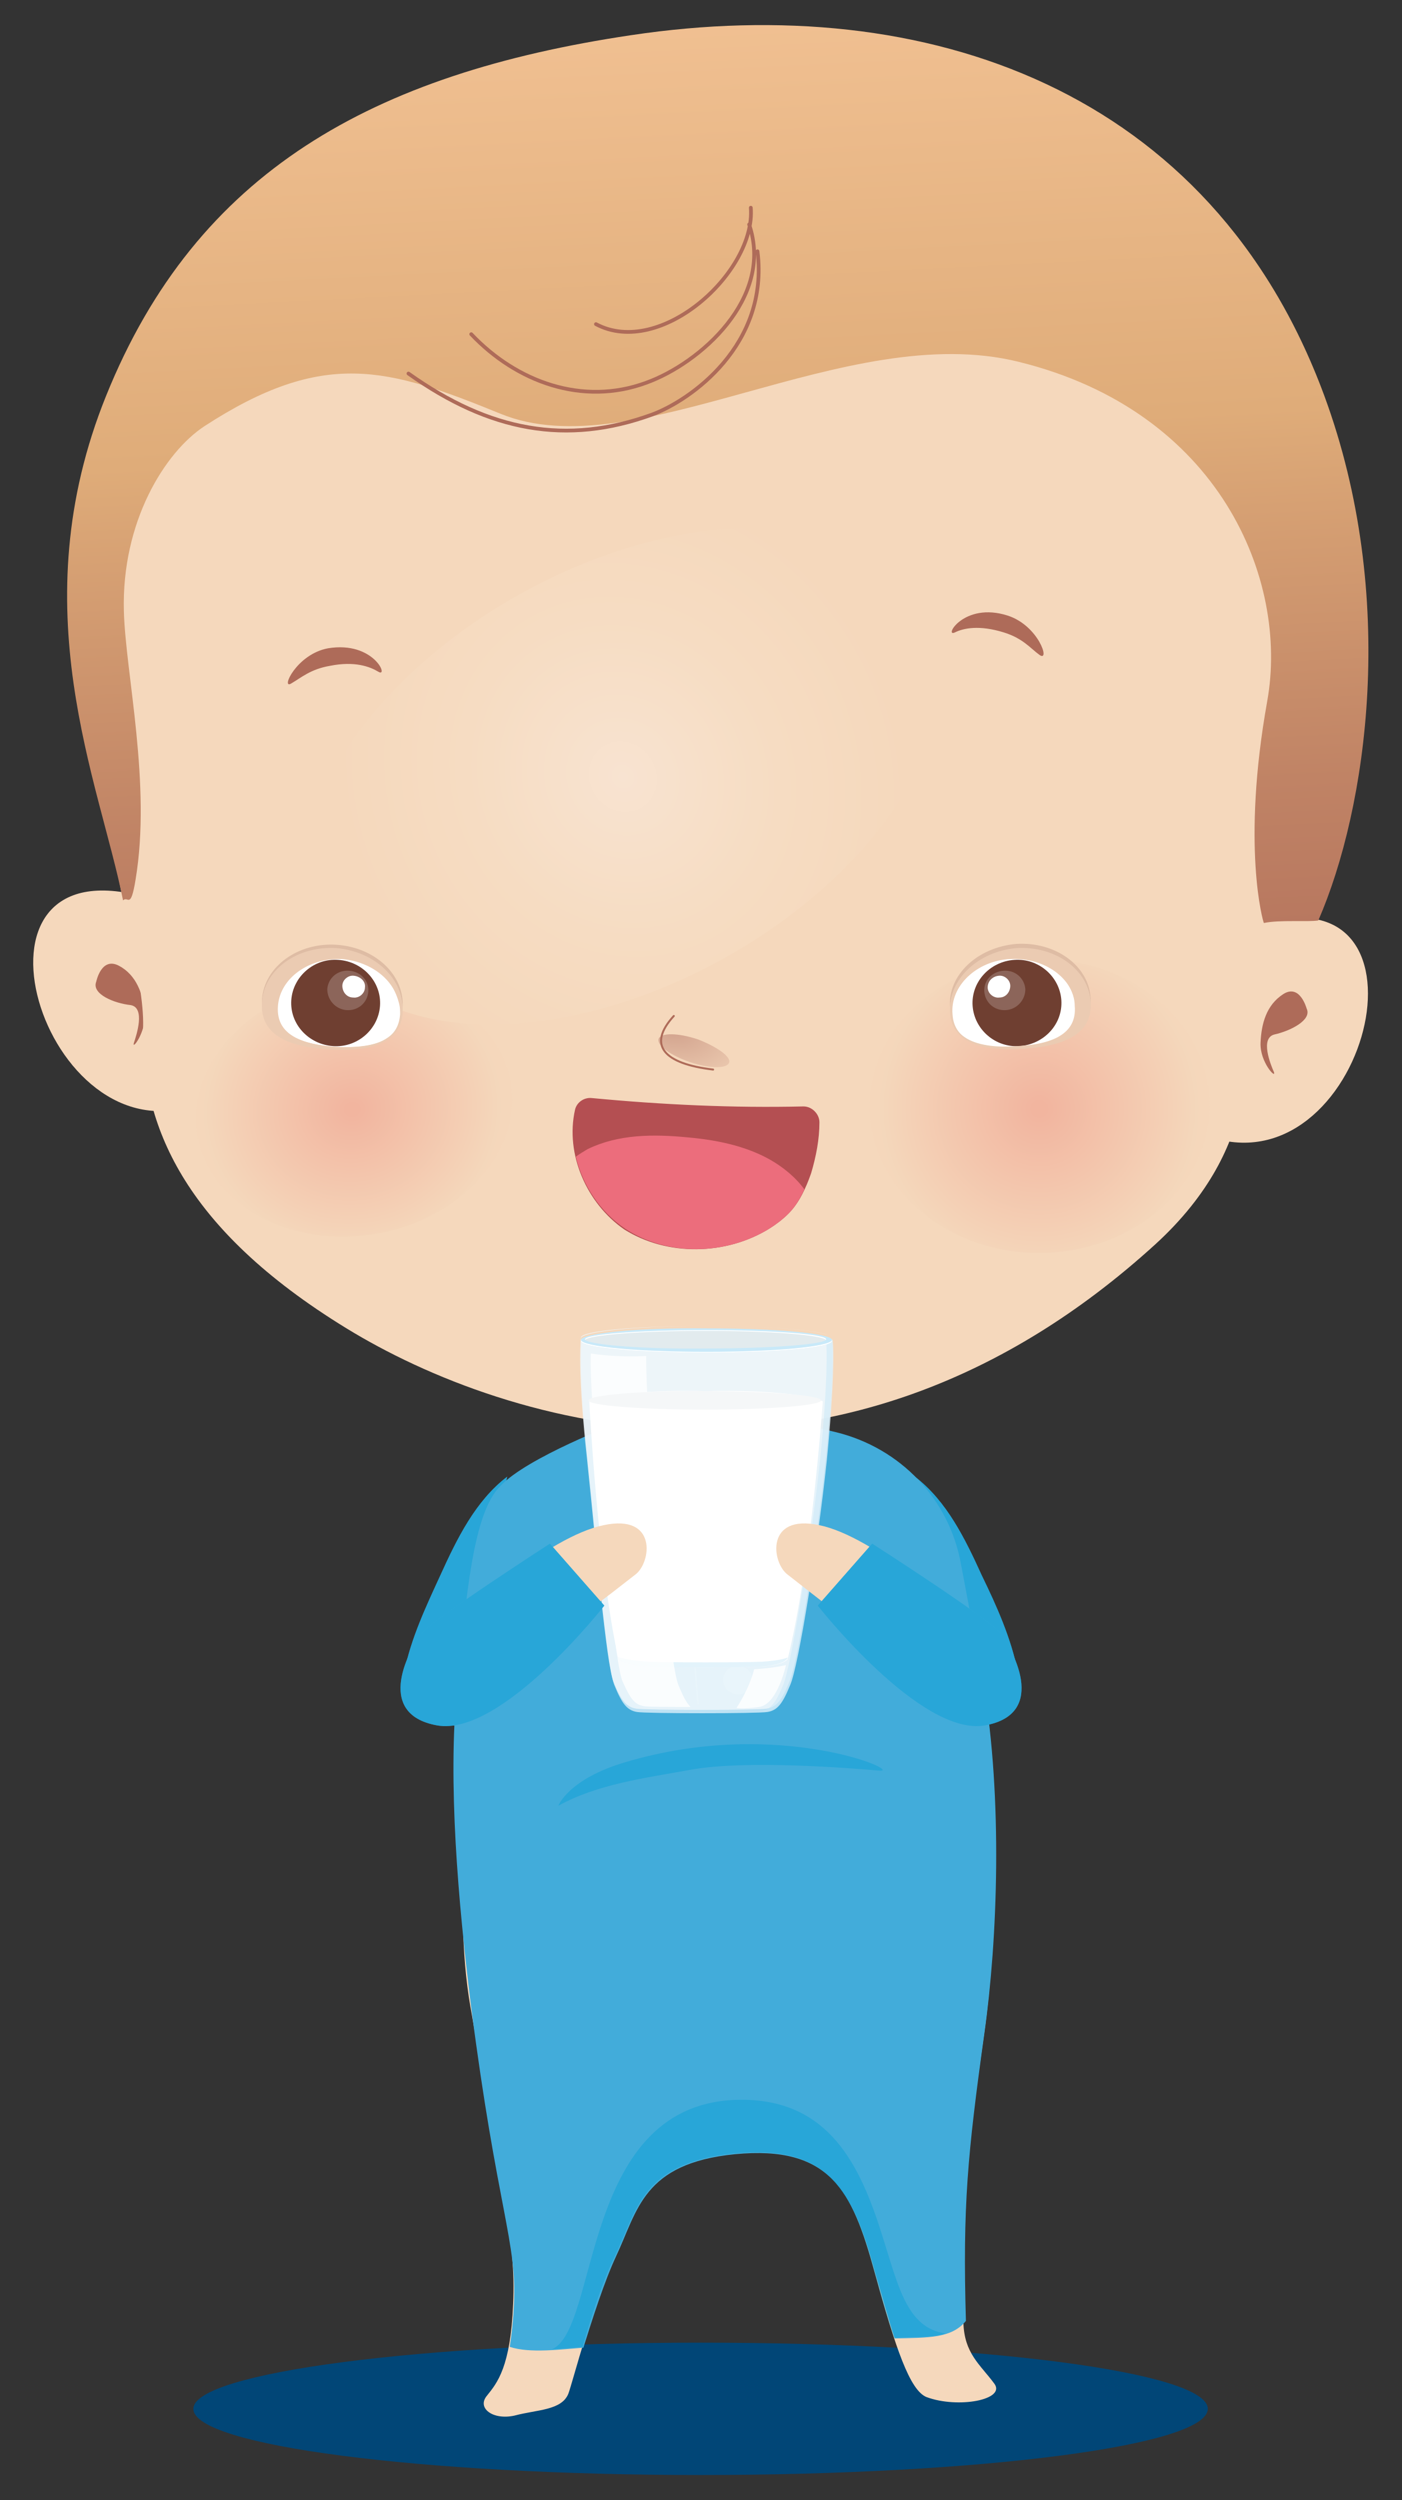 <svg viewBox="0 0 167.5 298.5" xmlns="http://www.w3.org/2000/svg" xmlns:xlink="http://www.w3.org/1999/xlink"><rect x="0" y="0" width="167.5" height="298.5" fill="#333333" stroke="none"/><linearGradient id="a"><stop offset=".295" stop-color="#f5d8bc"/><stop offset="1" stop-color="#f5d8bc"/></linearGradient><radialGradient id="c" cx="2390.872" cy="127.406" gradientTransform="matrix(.999 .05 -.05 .989 -2297.671 -74.954)" gradientUnits="userSpaceOnUse" r="9.366" xlink:href="#a"/><radialGradient id="d" cx="2397.229" cy="162.96" gradientTransform="matrix(.999 .05 -.05 .989 -2297.671 -74.954)" gradientUnits="userSpaceOnUse" r="32.59" xlink:href="#a"/><radialGradient id="e" cx="2399.242" cy="130.223" gradientTransform="matrix(.999 .05 -.05 .989 -2297.671 -74.954)" gradientUnits="userSpaceOnUse" r="12.089" xlink:href="#a"/><radialGradient id="f" cx="2398.741" cy="201.767" gradientTransform="matrix(.999 .05 -.05 .989 -2297.671 -74.954)" gradientUnits="userSpaceOnUse" r="40.094" xlink:href="#a"/><radialGradient id="g" cx="-677.823" cy="352.835" gradientTransform="matrix(-.992 .127 .128 .982 -704.667 -140.485)" gradientUnits="userSpaceOnUse" r="11.329" xlink:href="#a"/><radialGradient id="h" cx="1265.762" cy="178.01" gradientTransform="matrix(.998 .061 -.062 .989 -1097.395 -130.508)" gradientUnits="userSpaceOnUse" r="11.329" xlink:href="#a"/><radialGradient id="i" cx="1194.792" cy="-28.779" gradientTransform="matrix(.939 .249 -.254 .958 -1045.65 -182.688)" gradientUnits="userSpaceOnUse" r="79.917" xlink:href="#a"/><linearGradient id="b"><stop offset=".049" stop-color="#f2b29d"/><stop offset="1" stop-color="#f5d8bc"/></linearGradient><radialGradient id="j" cx="1194.047" cy="445.709" gradientTransform="matrix(.919 -.163 .152 .841 -1122.984 -47.764)" gradientUnits="userSpaceOnUse" r="19.061" xlink:href="#b"/><radialGradient id="k" cx="1237.711" cy="244.124" gradientTransform="matrix(1 -.005 .005 .991 -1114.76 -103.347)" gradientUnits="userSpaceOnUse" r="19.061" xlink:href="#b"/><radialGradient id="l" cx="893.708" cy="-82.061" gradientTransform="matrix(1.363 .463 -.29 .838 -1161.905 -222.426)" gradientUnits="userSpaceOnUse" r="8.986"><stop offset=".024" stop-color="#d1a18c"/><stop offset="1" stop-color="#f5d8bc"/></radialGradient><radialGradient id="m" cx="870.093" cy="404.838" gradientTransform="matrix(1.25 -.7 .774 1.355 -1326.552 153.253)" gradientUnits="userSpaceOnUse" r="23.38"><stop offset="0" stop-color="#f8e3d1"/><stop offset=".236" stop-color="#f7e0ca"/><stop offset=".546" stop-color="#f6dcc2"/><stop offset="1" stop-color="#f5d8bc"/></radialGradient><linearGradient id="n" gradientTransform="rotate(3.533 1471.35 -17773.673)" gradientUnits="userSpaceOnUse" x1="1182.161" x2="1201.135" y1="28.442" y2="195.559"><stop offset="0" stop-color="#f9ca9e"/><stop offset=".448" stop-color="#dfac79"/><stop offset=".518" stop-color="#d6a073"/><stop offset=".711" stop-color="#c08365"/><stop offset=".878" stop-color="#b3715c"/><stop offset="1" stop-color="#ae6b59"/></linearGradient><radialGradient id="o" cx="616.311" cy="211.254" gradientTransform="matrix(-1.131 0 0 1.013 803.569 -20.826)" gradientUnits="userSpaceOnUse" r="11.539" xlink:href="#a"/><radialGradient id="p" cx="5280.11" cy="211.254" gradientTransform="matrix(1.131 0 0 1.013 -5910.721 -20.826)" gradientUnits="userSpaceOnUse" r="11.539" xlink:href="#a"/><path d="M23.1 287.6c0 4.4 27.2 7.9 60.6 7.9 33.5 0 60.6-3.5 60.6-7.9s-27.2-7.9-60.6-7.9-60.6 3.6-60.6 7.9z" fill="#014677"/><path d="M48.3 199.6c-.3 1.4-.4 3 .5 4.1.5.7 1.4 1.1 2.2 1.4 1.6.6 3.3 1 5 1.2.6-10.1 2.2-20.2 4.6-30-3.8 2.9-6 7.4-8 11.8-1.7 3.7-3.5 7.5-4.3 11.5z" fill="#42acda"/><path d="M48.3 199.6c-.3 1.4-.4 3 .5 4.1.5.7 1.4 1.1 2.2 1.4 1.6.6 3.3 1 5 1.2.6-10.1 2.2-20.2 4.6-30-3.8 2.9-6 7.4-8 11.8-1.7 3.7-3.5 7.5-4.3 11.5z" fill="#029fd4" opacity=".4"/><path d="M121.6 199.6c.3 1.4.4 3-.5 4.1-.5.7-1.4 1.1-2.2 1.4-1.6.6-3.3 1-5 1.2-.6-10.1-2.2-20.2-4.6-30 3.8 2.9 6 7.4 8 11.8 1.8 3.7 3.5 7.5 4.3 11.5z" fill="#42acda"/><path d="M121.6 199.6c.3 1.4.4 3-.5 4.1-.5.7-1.4 1.1-2.2 1.4-1.6.6-3.3 1-5 1.2-.6-10.1-2.2-20.2-4.6-30 3.8 2.9 6 7.4 8 11.8 1.8 3.7 3.5 7.5 4.3 11.5z" fill="#029fd4" opacity=".4"/><path d="M74 163.9s1.2 3.5-.1 5.8c-1.3 2.2-5.4 6.3 2.2 6.3 7 0 19.1-1 19.2-3.3s.4-7.3.4-7.3" fill="url(#c)"/><path d="M68.5 174.9c-10.3 14.8-12.3 35.6-12.1 53.4 7.9 7.9 20.6 13.5 35.2 10.1 8-1.8 11 .5 26.4-10.1 1.9-14.9.2-47.3-16.5-55.5" fill="url(#d)"/><path d="M75.3 170l19 .8c4.2-1.6 11.2 3.9 14.2 7.1" fill="url(#e)"/><path d="M117 200.3c2.3 13.8 2.2 31 .6 42.3-2.1 15-2.9 19.6-2.5 34.7.1 3.7 2 5 3.7 7.3 1.4 1.9-4.3 3-8.1 1.6-2-.8-3.7-5.8-6.2-14.9-2.7-9.9-5.4-15.4-16.8-14.3-11 1.1-11.6 6.7-14.2 12.2s-5.1 15.3-5.6 16.6c-.8 2-3.8 1.9-6.4 2.6-2.6.6-4.6-.9-3.3-2.4 1.2-1.5 2.8-3.4 3.1-10.9.4-7.5-1.6-15.7-5.1-35.5-2.2-12.7 0-29.2 1.9-39.6" fill="url(#f)"/><path d="M73.8 169.9c10.8 11.5 21.3.1 21.8.1 1.2.3 2.7.6 4.3 1 7.7 1.9 13.5 8 14.9 15.7l2.7 14.3c2.3 13.8 1.7 30.5.1 41.8-2 14.4-2.6 20.6-2.2 34.3-1.7 2.1-4.5 2-8.5 2.1-.7-2.1-1.4-4.7-2.3-7.7-2.7-9.9-5.4-15.4-16.8-14.3-11 1.1-11.6 6.7-14.2 12.2-1.4 3-2.8 7.4-3.9 10.9-2.7.2-6.4.7-8.8-.1.2-1.3.4-2.9.5-5 .4-7.5-2-11.4-5.1-35.5-1.6-12.8-2.8-27-1.7-38.1 1.1-11 1.9-21 5.2-24.2 3.2-3.4 14-7.5 14-7.5z" fill="#42acda"/><path d="M83.3 175s-1.9 6.5.1 28.4" fill="none" stroke="#80cbee" stroke-width=".179" stroke-linecap="round" stroke-linejoin="round" stroke-miterlimit="10"/><path d="M89.1 181.9c-.1 1-1 1.6-1.9 1.5-1-.1-1.7-.9-1.6-1.9s1-1.6 1.9-1.5c1 .1 1.7.9 1.6 1.9zM89.5 191.7c-.1 1-1 1.6-1.9 1.5-1-.1-1.7-.9-1.6-1.9s1-1.6 1.9-1.5c1 .1 1.7 1 1.6 1.9zM89.9 200.8c-.1 1-1 1.6-1.9 1.5-1-.1-1.7-.9-1.6-1.9s1-1.6 1.9-1.5c1 .1 1.7.9 1.6 1.9z" fill="#80cbee"/><path d="M105.4 266.9c-2.6-8.3-6.3-16.2-16.8-16.2-19.4 0-16.9 27.5-22.7 29.8 1.3-.1 2.6-.2 3.7-.3 1-3.5 2.4-7.9 3.9-10.9 2.6-5.5 3.2-11.1 14.2-12.2 11.4-1.1 14.1 4.4 16.8 14.3.8 3 1.6 5.6 2.3 7.7 2.5-.1 4.6 0 6.2-.5-4.7-.6-5.7-5.8-7.6-11.7z" fill="#029fd4" opacity=".4"/><path d="M74.3 165.1c.2.9.3 2.2 0 3.4.1 4 15.9 1.1 17.3.9.9-.1 2.4-.4 3.8-.8.1-1.7.2-3.2.2-3.2L74.9 164z" fill="#ebcbb2"/><path d="M18.6 107.5c-25.1-8.3-14 30.2 4.1 24.6" fill="url(#g)"/><path d="M11.5 117.2s.6-3 2.7-1.9 2.9 3.4 3.1 5.6c.2 2.3-1.6 4.6-1.3 3.6.3-.9 1.4-4.2-.4-4.5-1.9-.2-4.7-1.3-4.1-2.8z" fill="#ae6b59"/><path d="M148.3 111.2c24.5-9.9 16 29.2-2.5 24.9" fill="url(#h)"/><path d="M76.5 5.4C45.5 9.5 30 20.8 19.2 47.5c-15 37.1-1.8 63.5-2.1 75.1-.3 11.5 4.7 24 24.3 36 19.1 11.7 59.3 24 96.7-10.1 13.2-12.1 10.3-24.1 10.3-24.1s14.6-46.1 3-77.6C139.7 15 106.1 1.5 76.5 5.4z" fill="url(#i)"/><path d="M61 129.1c1.5 8.2-5.7 16.4-16 18.2s-19.9-3.4-21.4-11.6 5.7-16.4 16-18.2 19.9 3.4 21.4 11.6z" fill="url(#j)" opacity=".9"/><path d="M144.5 131.9c.1 9.7-9 17.6-20.2 17.7s-20.4-7.8-20.4-17.4c-.1-9.7 9-17.6 20.2-17.7s20.4 7.7 20.4 17.4z" fill="url(#k)" opacity=".9"/><path d="M156.1 120.4s-.8-3-2.8-1.7-2.6 3.5-2.7 5.8 1.9 4.4 1.6 3.5c-.4-.9-1.7-4.1.1-4.5s4.5-1.7 3.8-3.1z" fill="#ae6b59"/><path d="M87.1 126.9c-.3.7-2.3.7-4.7-.1-2.3-.8-4-2-3.7-2.8.3-.7 2.3-.7 4.7.1 2.3.9 4 2.1 3.7 2.8z" fill="url(#l)"/><path d="M80.5 121.3c-3.2 3.5-1.2 5.7 4.7 6.4" fill="none" stroke="#ae6b59" stroke-width=".236" stroke-linecap="round" stroke-linejoin="round" stroke-miterlimit="10"/><path d="M110.5 72.4c6.8 12-3.8 30.7-23.8 41.9s-41.7 10.6-48.5-1.4C31.3 101 42 82.2 62 71s41.7-10.5 48.5 1.4z" fill="url(#m)"/><path d="M124.2 78.2c-1.1-.8-2-2-4.3-2.7-2.9-.9-4.8-.5-5.8 0-1.4.7 1-3.7 6.3-2 3.7 1.2 5.1 5.6 3.8 4.7zM34.8 81.6c1.2-.7 2.3-1.7 4.6-2.1 3-.6 4.8.1 5.8.7 1.3.8-.5-3.7-6-2.8-3.8.7-5.7 5-4.4 4.2z" fill="#ae6b59"/><path d="M75.4 4.2c-30.9 4.6-51.9 16.3-62.7 43-10.3 25.4-.8 46.2 2 60.3.6-.6.9 1.2 1.5-2.5 1.9-11.4-1.2-24.6-1.4-32-.3-10.7 4.9-19 9.6-22.1 14.3-9.3 21.9-7 35.4-1.5 16.1 6.6 41.3-11.3 61.9-6.2 24 5.9 32.3 26 29.7 40.5-3.1 17.3-.5 26.4-.4 26.5 1.9-.4 5.2-.1 6.5-.3 5.8-13.3 9.6-38.6.7-62.7-13.5-36.5-47.5-48.3-82.8-43z" fill="url(#n)"/><g fill="none" stroke-linecap="round" stroke-linejoin="round" stroke-miterlimit="10" stroke="#ae6b59" stroke-width=".447"><path d="M90.5 30c1.4 11.2-8 17.8-12.6 19.5-10.2 3.7-19.4 2-29.1-4.9"/><path d="M89.5 26.8c3 8.8-5.9 16.6-12.3 18.9-7.6 2.8-15.5-.1-20.9-5.8M89.7 24.8c.6 7.7-10.8 18-18.5 13.9"/></g><path d="M74.7 210.4c18.4-5.5 33.6 1.3 30.3 1s-16-1.3-22.5-.1c-5.5 1-11.1 1.7-15.8 4.3 0 0 1.2-3.2 8-5.2z" fill="#029fd4" opacity=".4"/><path d="M91.9 146.7c.8-.5 1.6-1.1 2.3-1.8 1.3-1.3 2.1-3.1 2.7-4.8.6-2 1-4.1 1-6.1 0-1-.9-1.9-1.9-1.9-8.4.2-16.9-.2-25.3-1-.9-.1-1.8.5-2 1.4-1.2 5.3 1.4 11.2 5.9 14.3 5.1 3.2 12.1 3.1 17.3-.1z" fill="#b44f52"/><path d="M70.2 137.2c3.7-1.8 7.9-1.8 12-1.4 3.4.3 6.8 1 9.7 2.6 1.6.9 3.1 2.1 4.2 3.6-.5 1.1-1.1 2.1-1.9 2.9-.7.7-1.5 1.3-2.3 1.8-5.2 3.2-12.2 3.3-17.2 0-3-2-5.1-5.2-5.9-8.6.4-.3.9-.6 1.4-.9z" fill="#ec6d7c"/><path d="M40.2 112.8c-4.6-.3-8.6 2.6-8.9 6.5-.2 3.9 3.4 5.2 8 5.5s8.6-.6 8.8-4.4c.3-4-3.3-7.3-7.9-7.6zm0 11.6c-4.1-.3-7.2-1.4-7-4.8s3.7-5.9 7.8-5.7 7.2 3.2 7 6.6c-.3 3.5-3.7 4.2-7.8 3.9z" fill="#debca4"/><path d="M48.1 120.8c-.2 3.9-4.2 4.7-8.8 4.4s-8.2-1.6-8-5.5 4.2-6.8 8.9-6.5c4.6.4 8.1 3.7 7.9 7.6z" fill="#ebcbb2"/><path d="M47.9 121.1c-.2 3.4-3.7 4.1-7.7 3.9-4.1-.3-7.2-1.4-7-4.8s3.7-5.9 7.8-5.7c3.9.2 7.1 3.2 6.9 6.6z" fill="#fff"/><path d="M45.4 120.1c-.2 2.8-2.7 5-5.6 4.8s-5.2-2.6-5-5.5c.2-2.8 2.7-5 5.6-4.8 3 .2 5.2 2.7 5 5.5z" fill="#6f3f31"/><path d="M44 118.4c-.1 1.3-1.2 2.3-2.6 2.2-1.3-.1-2.3-1.2-2.3-2.5.1-1.3 1.2-2.3 2.6-2.2s2.4 1.2 2.3 2.5z" fill="#fff" opacity=".2"/><path d="M43.6 117.9c0 .7-.7 1.3-1.4 1.2-.8 0-1.3-.7-1.3-1.4s.7-1.3 1.4-1.2c.8.1 1.4.7 1.3 1.4z" fill="#fff"/><path d="M31.3 119.8c-.2 3.9 3.4 5.2 8 5.5s8.6-.6 8.8-4.4c.2-3.9-3.3-7.2-8-7.5-4.6-.4-8.6 2.5-8.8 6.4zm1.8.4c.1-.8.3-1.6.7-2.4.2-.4.5-.7.7-1 .8-.8 1.8-1.5 3-1.9.3-.1.5-.2.8-.2.8-.2 1.6-.3 2.5-.2 2.5.2 4.7 1.4 5.9 3.1.5.7.8 1.5 1 2.3.1.4.1.8.1 1.2-.1 1.3-.6 2.2-1.5 2.8-1.4 1-3.7 1.2-6.3 1.1-4-.3-7.1-1.5-6.9-4.8z" fill="#ebcbb2"/><path d="M113.5 120.3c.2 3.9 4.2 4.7 8.8 4.4s8.2-1.6 8-5.5-4.2-6.8-8.9-6.5c-4.6.4-8.2 3.7-7.9 7.6zm.2.3c-.2-3.4 2.9-6.3 7-6.6s7.6 2.3 7.8 5.7-2.9 4.5-7 4.8c-4.2.2-7.6-.5-7.8-3.9z" fill="#debca4"/><path d="M113.5 120.8c.2 3.9 4.2 4.7 8.8 4.4s8.2-1.6 8-5.5-4.2-6.8-8.9-6.5c-4.5.4-8.1 3.7-7.9 7.6z" fill="#ebcbb2"/><path d="M113.8 121.1c.2 3.4 3.7 4.1 7.7 3.9 4.1-.3 7.2-1.4 7-4.8s-3.7-5.9-7.8-5.7c-4 .2-7.2 3.2-6.9 6.6z" fill="#fff"/><path d="M116.2 120.1c.2 2.8 2.7 5 5.6 4.8s5.2-2.6 5-5.5c-.2-2.8-2.7-5-5.6-4.8-3 .2-5.2 2.7-5 5.5z" fill="#6f3f31"/><path d="M117.6 118.4c.1 1.3 1.2 2.3 2.6 2.2 1.3-.1 2.3-1.2 2.3-2.5-.1-1.3-1.2-2.3-2.6-2.2s-2.4 1.2-2.3 2.5z" fill="#fff" opacity=".2"/><path d="M118 117.9c0 .7.7 1.3 1.4 1.2.8 0 1.3-.7 1.3-1.4s-.7-1.3-1.4-1.2c-.8.1-1.3.7-1.3 1.4z" fill="#fff"/><path d="M121.5 113.3c-4.6.3-8.2 3.7-8 7.5.2 3.9 4.2 4.7 8.8 4.4s8.2-1.6 8-5.5c-.2-3.8-4.1-6.7-8.8-6.4zm0 11.6c-2.5.2-4.9-.1-6.3-1.1-.9-.6-1.4-1.5-1.5-2.8 0-.4 0-.8.1-1.2.1-.8.5-1.6 1-2.3 1.2-1.7 3.4-2.9 5.9-3.1.9-.1 1.7 0 2.5.2.3.1.5.1.8.2 1.2.4 2.2 1 3 1.9.3.3.5.6.7 1 .4.7.7 1.5.7 2.4.3 3.4-2.8 4.6-6.9 4.8z" fill="#ebcbb2"/><path d="M69.5 160.2v-.1c0-.8 6.7-1.4 15-1.4s15 .6 15 1.4v.1c.1.8.2 4.8-.7 14-1.1 10.4-3.4 24.8-4.4 27-.9 2.2-1.5 3-2.7 3.2-1.1.2-14.5.2-15.6 0-1.2-.2-1.8-1-2.7-3.2s-2.1-16.5-3.2-26.9c-1-9.2-.8-13.3-.7-14.1z" fill="#ddf0fa" opacity=".8"/><path d="M69.4 159.8v-.1c0-.8 6.7-1.4 15-1.4 7.1 0 13.1.5 14.6 1.1-1.7-.6-7.5-1.1-14.5-1.1-8.4 0-15.1.7-15.1 1.5 0 .7 6.8 1.3 15.1 1.3 7.6 0 13.9-.5 14.9-1.2.1 1 .2 5.1-.7 13.9-1.1 10.4-3.4 24.8-4.4 27-.9 2.2-1.5 3-2.7 3.2-1.1.2-14.5.2-15.6 0-1.2-.2-1.8-1-2.7-3.2s-2.1-16.5-3.2-26.9c-1-9.2-.8-13.2-.7-14.1z" fill="#f0f7fb" opacity=".8"/><path d="M90.9 204.3c1.2-.2 1.8-1 2.7-3.2s3.3-16.6 4.4-27c.9-9.1.8-13.1.7-14v-.1c0-.8-6.5-1.4-14.7-1.4h.4c8.3 0 15 .6 15 1.4v.1c.1.8.2 4.8-.7 14-1.1 10.4-3.4 24.8-4.4 27-.9 2.2-1.5 3-2.7 3.2-.5.1-4.4.1-8.1.1 3.5 0 6.9 0 7.4-.1z" fill="#c8e9f9" opacity=".5"/><path d="M69.4 160.1c0 .8 6.7 1.4 15 1.4s15-.6 15-1.4-6.7-1.4-15-1.4-15 .6-15 1.4zm.5-.1c0-.6 6.5-1.1 14.4-1.1 8 0 14.4.5 14.4 1.1s-6.5 1.1-14.4 1.1c-7.9.1-14.4-.4-14.4-1.1z" fill="#c8e9f9"/><path d="M69.4 160c0 .8 6.7 1.4 15 1.4s15-.6 15-1.4-6.7-1.4-15-1.4c-8.3-.1-15 .6-15 1.4zm.5-.1c0-.6 6.5-1.1 14.4-1.1 8 0 14.4.5 14.4 1.1s-6.5 1.1-14.4 1.1c-7.9.1-14.4-.5-14.4-1.1z" fill="#c8e9f9"/><path d="M84.3 158.8c8 0 14.4.5 14.4 1.1v.1c-.4-.6-6.7-1.1-14.4-1.1s-14.1.5-14.4 1.1v-.1c0-.6 6.5-1.1 14.4-1.1zM84.4 161.4c8.1 0 14.7-.6 15-1.4v.1c0 .8-6.7 1.4-15 1.4s-15-.6-15-1.4v-.1c.3.8 6.9 1.4 15 1.4zM84.3 166.1c2.5-.1 10.8-.1 14 1.2 0 0-1.3 19-4.2 30.8 0 0-.5.8-3.5.9-2.3.1-10.2.1-12.5 0-3.1-.1-4.2-.9-4.2-.9-2.5-11.1-3.5-30.8-3.5-30.8 3.1-1.3 11.4-1.3 13.9-1.2z" fill="#fff"/><path d="M77.6 198.4c2.4.1 11 .1 13.4 0 1.6-.1 2.6-.3 3.1-.5 0 .1 0 .1-.1.2 0 0-.5.8-3.5.9-2.3.1-10.2.1-12.5 0-3.1-.1-4.2-.9-4.2-.9 0-.1 0-.2-.1-.3.7.2 1.9.5 3.9.6z" fill="#c8e9f9" opacity=".5"/><path d="M70.6 161.6s2.8.5 6.6.3c0 2 .1 6 .7 12.5 1.1 10.5 2.2 24.7 3.2 26.9.5 1.2.9 2 1.4 2.5-2.8 0-5.2 0-5.6-.1-1.1-.2-1.6-.9-2.5-2.9s-2-15.2-2.9-24.8c-.9-8.4-1-13.6-.9-14.4z" fill="#fff" opacity=".8"/><path d="M70.3 167.2c0 .6 6.2 1.1 13.9 1.1s13.9-.5 13.9-1.1-6.2-1.1-13.9-1.1c-7.7-.1-13.9.5-13.9 1.1z" fill="#f5f7f8"/><path d="M90.1 199.3s2.1-.1 3.8-.5c0 0-1 4.7-3.2 5s-2.7.1-2.7.1 1.5-2.2 2.1-4.6z" fill="#fff" opacity=".8"/><path d="M119 197.5c-4-5-14.7-14.1-21.1-15.4-6.5-1.4-5.7 4.5-3.8 5.9 1.8 1.4 3.7 2.9 5.8 4.5 2.2 1.7 10.2 11.3 13.5 11.8 3.4.7 8.1-3.6 5.6-6.8z" fill="url(#o)"/><path d="M104.2 184.3l-6.5 7.4s12.3 15.7 20 14.3 3.1-9.4 1.8-11c-1.1-1.6-15.3-10.7-15.3-10.7z" fill="#42acda"/><path d="M104.2 184.3l-6.5 7.4s12.3 15.7 20 14.3 3.1-9.4 1.8-11c-1.1-1.6-15.3-10.7-15.3-10.7z" fill="#029fd4" opacity=".4"/><path d="M51 197.5c4-5 14.7-14.1 21.1-15.4 6.5-1.4 5.7 4.5 3.8 5.9-1.8 1.4-3.7 2.9-5.9 4.5-2.2 1.7-10.2 11.3-13.5 11.8-3.4.7-8.1-3.6-5.5-6.8z" fill="url(#p)"/><path d="M65.7 184.3l6.5 7.4s-12.3 15.7-20 14.3-3.1-9.4-1.8-11c1.2-1.6 15.3-10.7 15.3-10.7z" fill="#42acda"/><path d="M65.7 184.3l6.5 7.4s-12.3 15.7-20 14.3-3.1-9.4-1.8-11c1.2-1.6 15.3-10.7 15.3-10.7z" fill="#029fd4" opacity=".4"/></svg>